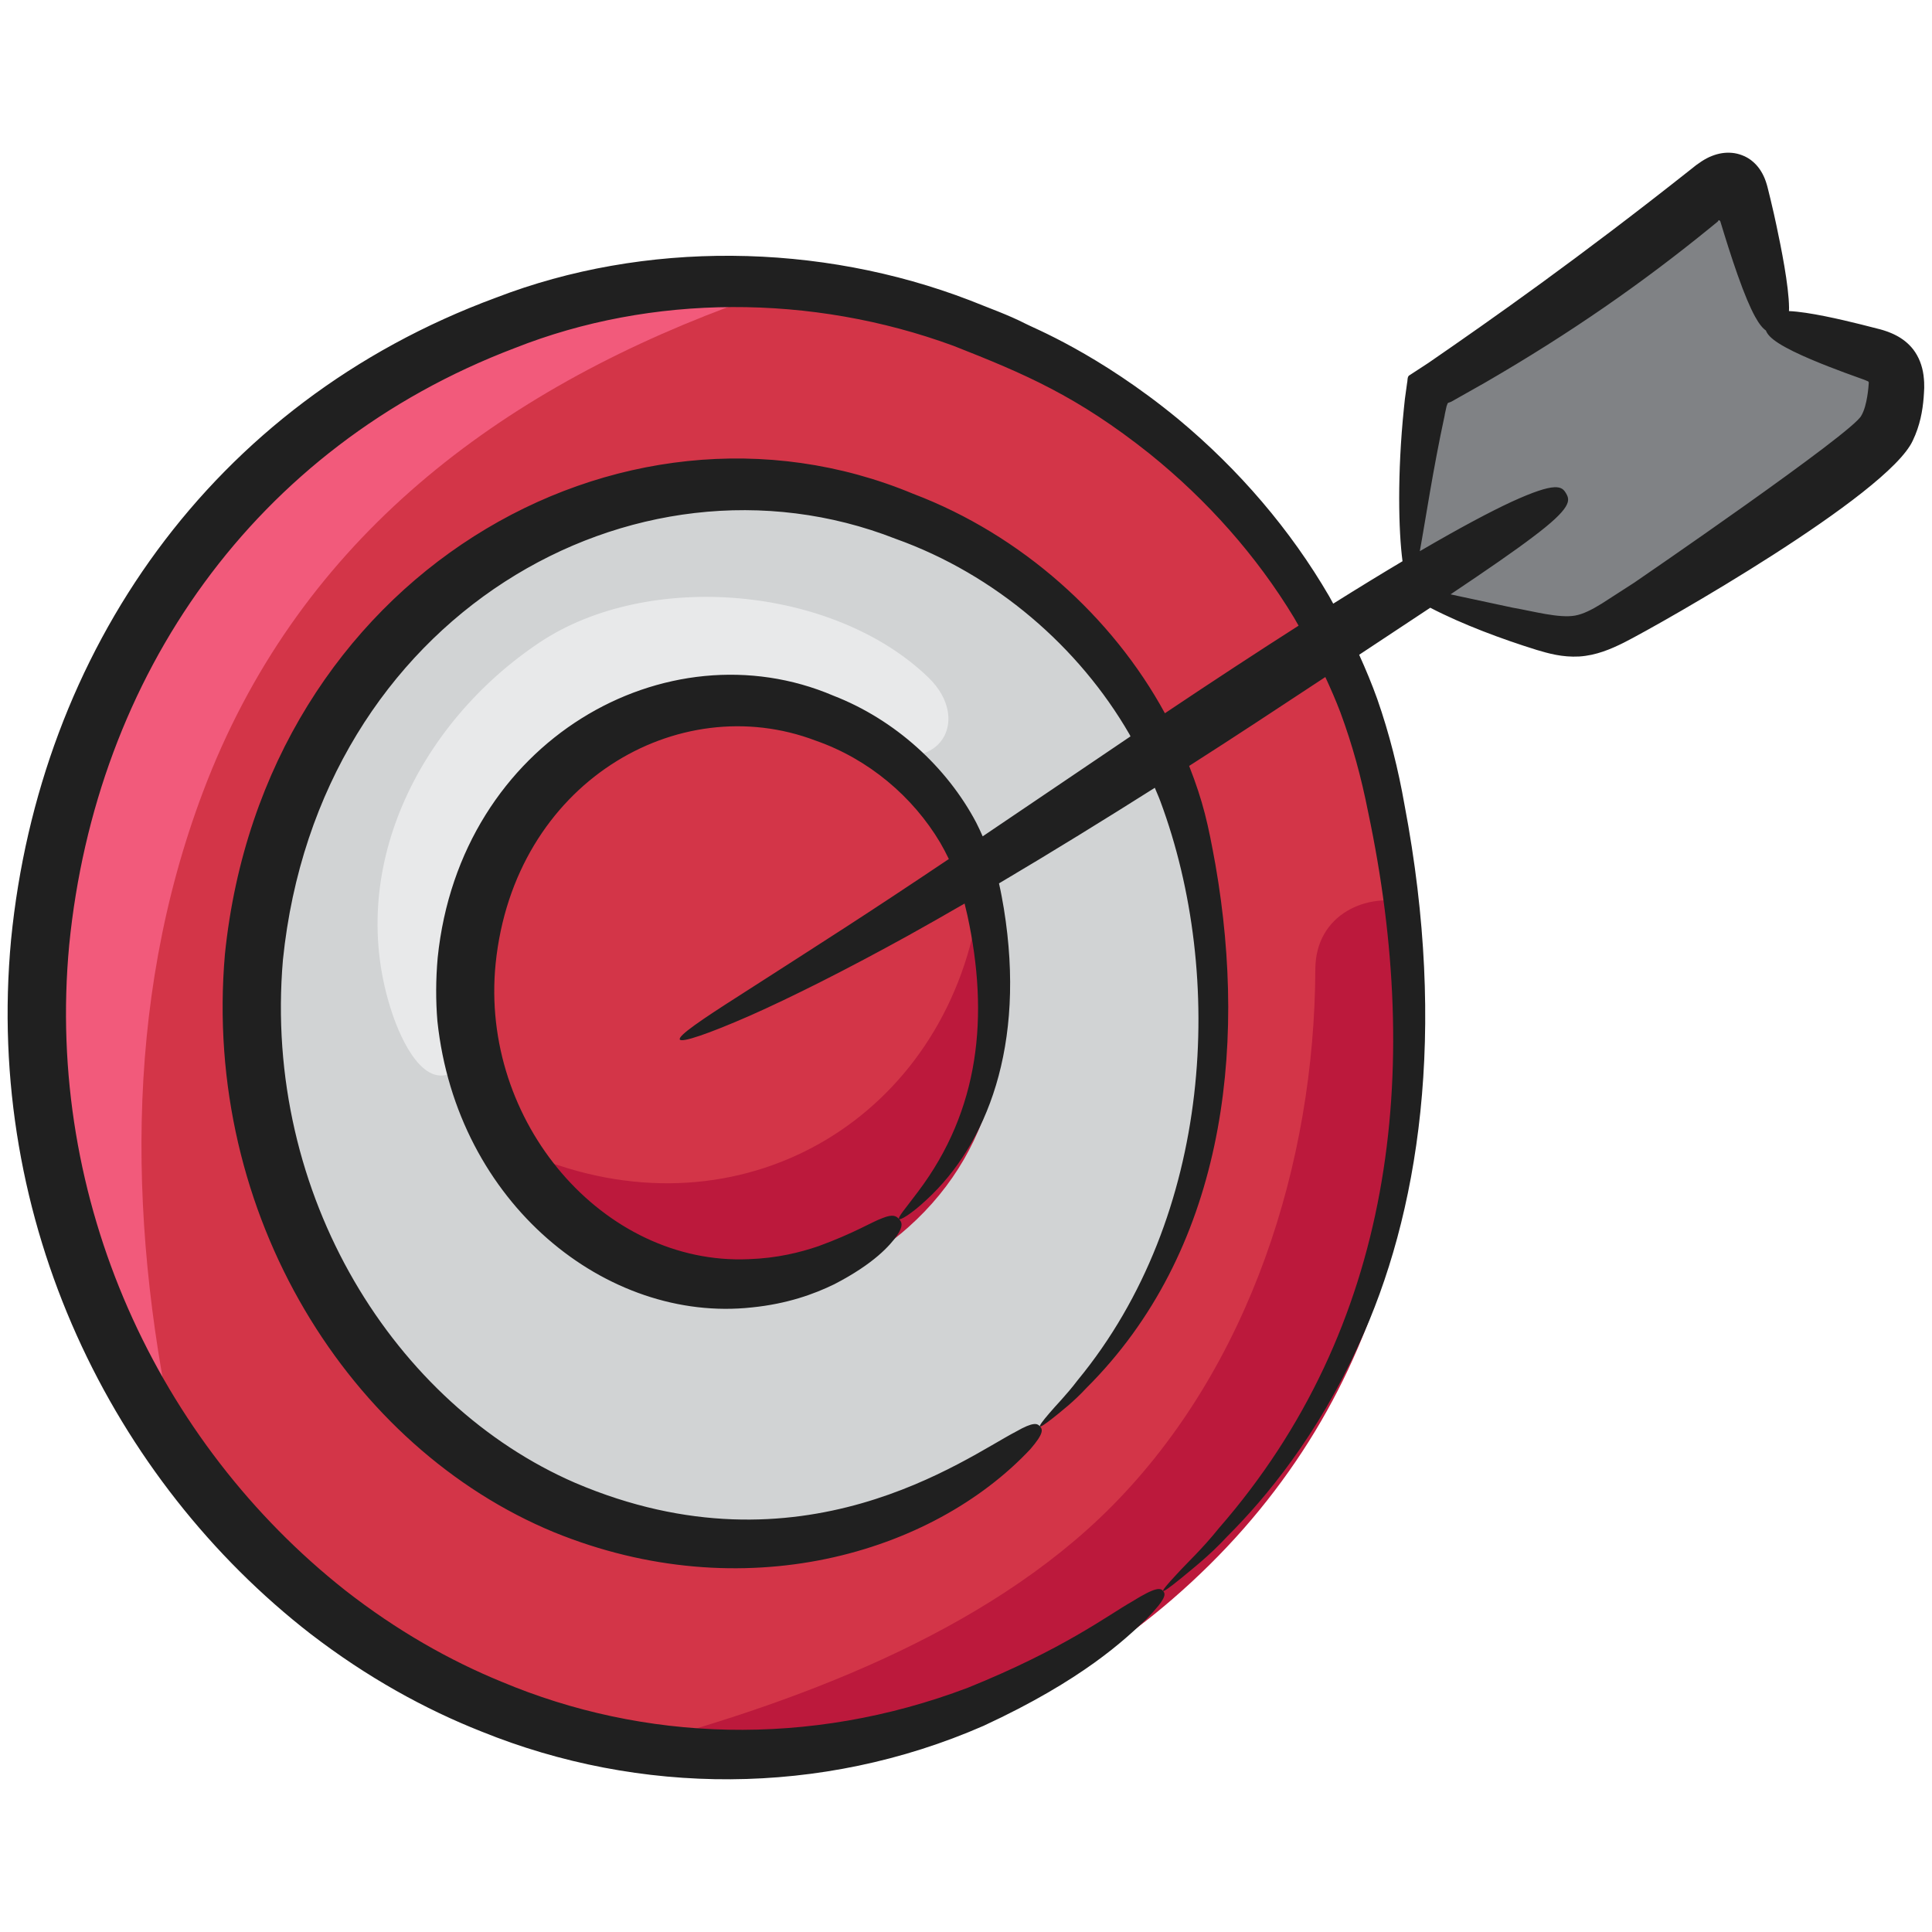 <svg id="Layer_1" enable-background="new 0 0 135 135" height="512" viewBox="0 0 135 135" width="512" xmlns="http://www.w3.org/2000/svg"><g><g><path d="m81.275 111.175c-10.62 9.15-24.52 13.44-38.74 10.55-2.88-.58-5.76-1.45-8.64-2.64-8.53-3.52-15.98-9.72-21.46-17.45-4.63-6.52-7.87-14.13-9.19-22.16-3.02-18.35 4.05-38.2 18.39-49.24 9.7-7.47 20.54-11.08 31.59-10.55 6.62.32 13.32 2.12 19.9 5.45 11.18 5.68 20.36 16.28 23.27 29.01.64 2.81 1.14 5.6 1.49 8.38 2.35 18.45-1.92 35.98-16.61 48.65z" fill="#d33548"/></g><g><path d="m72.672 99.67c11.835-10.479 14.013-25.596 10.586-41.033-2.034-9.159-8.464-16.786-16.291-20.869-12.297-6.414-25.193-4.927-36.051 3.667-10.041 7.947-14.998 22.228-12.882 35.425 2.025 12.634 10.458 23.83 21.466 28.502 11.982 5.085 24.229 2.226 33.172-5.693z" fill="#d1d3d4"/></g><g><path d="m62.825 85.185c-4.92 4.36-11.66 5.93-18.25 3.14-3.54-1.51-6.6-4.25-8.75-7.66-1.53-2.41-2.6-5.15-3.06-8.03-1.16-7.27 1.57-15.13 7.09-19.5 5.97-4.74 13.07-5.55 19.83-2.02 3.84 1.99 7.07 5.54 8.51 9.86.19.53.34 1.07.46 1.62 1.88 8.5.68 16.82-5.83 22.59z" fill="#d33548"/></g><g><path d="m123.399 22.491c2.512.675 5.002 1.44 7.465 2.293.481.167.989.357 1.301.778.314.424.367 1.0.345 1.538-.187 4.634-3.46 5.512-6.454 7.672-4.186 3.02-8.405 5.924-12.863 8.485-.903.519-1.837 1.034-2.857 1.17-.956.127-1.921-.089-2.86-.322-3.188-.792-6.33-1.791-9.402-2.99l.42-.308c.074-4.554.504-9.102 1.285-13.582 6.92-4.195 13.569-8.888 19.886-14.036.45-.367 1.066-.749 1.543-.423.28.192.389.561.478.901.833 3.175 1.667 6.351 2.501 9.526" fill="#808285"/></g><g><path d="m53.225 19.685c-.54.75-1.33 1.38-2.38 1.78-16.74 6.29-30.19 16.74-36.65 33.84-5.65 14.95-5.21 30.98-1.76 46.33-4.63-6.52-7.87-14.13-9.19-22.16-3.02-18.35 4.05-38.2 18.39-49.24 9.7-7.47 20.54-11.08 31.59-10.55z" fill="#f25a7b"/></g><g><path d="m81.879 111.779c-10.62 9.15-24.52 13.44-38.74 10.55 12.16-3.18 25.7-8.16 34.54-17.07 9.67-9.75 14.18-24.03 14.23-37.52.01-3.9 3.69-5.44 6.58-4.61 2.35 18.45-1.92 35.98-16.61 48.65z" fill="#bc193c"/></g><g><path d="m66.222 49.679c-.139-.77-.572-1.588-1.347-2.336-6.649-6.422-19.581-7.518-27.17-2.451-8.411 5.616-13.664 15.947-10.287 25.95.592 1.754 2.236 5.517 4.479 3.934 1.819-1.284 1.304-4.508 1.345-6.395.074-3.414.741-6.451 1.957-9.62 1.142-2.976 3.188-4.466 5.792-6.306 3.78-2.672 8.474-3.723 13.032-2.921 2.906.511 5.412 2.603 8.34 3.192 2.679.539 4.209-1.103 3.859-3.046z" fill="#e8e9ea"/></g><g><path d="m63.429 85.789c-4.92 4.36-11.66 5.93-18.25 3.14-3.54-1.51-6.6-4.25-8.75-7.66.77-.19 1.64-.16 2.6.16 14.03 4.64 27.37-4.06 29.41-18.53.07-.49.19-.93.36-1.32.19.53.34 1.07.46 1.62 1.88 8.5.68 16.82-5.83 22.59z" fill="#bc193c"/></g><path d="m21.732 114.192c3.917 3.013 7.969 5.244 11.909 6.799 11.021 4.465 23.721 4.566 35.08-.395 6.977-3.229 9.897-6.053 11.368-7.444 1.433-1.472 1.368-1.764 1.186-1.978-.182-.214-.48-.318-2.168.734-1.717.975-4.789 3.324-11.481 6.025-11.126 4.216-22.687 3.741-32.586-.423-3.608-1.477-7.314-3.567-10.916-6.384-13.068-10.321-20.969-27.165-19.289-45.09 1.859-18.783 12.912-34.792 31.132-41.714 9.569-3.789 20.749-3.802 30.667-.154 4.949 1.948 8.629 3.503 13.705 7.546 4.036 3.252 7.479 7.147 10.068 11.424.115.192.221.388.333.581-2.688 1.716-5.92 3.826-9.342 6.12-3.66-6.719-10.002-12.458-17.591-15.335-20.434-8.522-45.378 5.725-48.09 32.164-1.59 18.28 8.777 34.522 22.991 40.396 13.205 5.388 26.407 1.523 33.284-5.798.967-1.12.864-1.383.679-1.595-.185-.211-.451-.339-1.677.363-3.524 1.829-14.987 10.34-30.813 3.578-12.54-5.441-21.829-20.022-20.411-36.548 2.467-24.061 24.58-36.563 42.814-29.413 6.987 2.497 12.819 7.572 16.331 13.647.029.051.051.104.08.156-3.231 2.18-6.79 4.6-10.33 6.986-.146-.323-.287-.647-.453-.964-2.041-3.862-5.656-7.19-9.983-8.867-11.614-4.957-26.084 3.076-27.647 18.319-.133 1.517-.138 2.999-.018 4.43 1.358 12.75 11.836 21.111 21.98 19.998 2.458-.248 4.344-.93 5.755-1.62 2.807-1.451 3.885-2.718 4.377-3.395.473-.71.334-.943.149-1.154-.185-.211-.414-.37-1.148-.077-.742.263-1.979 1.054-4.494 1.97-1.262.429-2.868.838-4.874.906-10.141.44-18.791-9.59-17.676-20.662 1.292-12.606 12.744-19.239 22.37-15.569 3.704 1.289 6.794 3.929 8.692 7.123.22.376.419.76.606 1.147-6.067 4.066-8.33 5.489-14.656 9.552-2.651 1.689-4.273 2.797-4.144 3.057.121.244 1.988-.388 4.895-1.661 2.901-1.283 6.814-3.252 11.043-5.588 1.297-.719 2.625-1.476 3.962-2.25.066.276.135.548.198.833 1.525 7.03.858 13.6-3.459 19.312-.87 1.168-1.427 1.783-1.317 1.906.075.088.817-.32 1.928-1.358 4.168-3.848 6.955-10.717 5.393-20.342-.094-.562-.201-1.157-.339-1.759 3.75-2.219 7.502-4.538 10.888-6.68.128.318.275.632.392.953 4.535 12.19 3.674 28.955-5.774 40.431-.807 1.066-1.551 1.792-2.005 2.338-.462.538-.685.847-.639.9.047.053.362-.153.924-.596.554-.452 1.403-1.093 2.33-2.094 9.501-9.47 11.294-23.425 9.011-36.542-.514-2.859-.851-4.384-1.84-6.918 3.621-2.318 5.537-3.593 9.516-6.211.376.813.734 1.632 1.05 2.462.848 2.288 1.468 4.579 1.938 6.959 3.847 18.182 1.787 36.04-10.421 50.048-1.181 1.472-2.263 2.462-2.932 3.202-.681.729-1.019 1.139-.973 1.192s.475-.252 1.254-.885c.768-.645 1.955-1.548 3.255-2.953 2.695-2.688 6.296-7.052 9.15-13.348 4.208-9.074 6.242-21.804 3.208-37.766-.424-2.416-1.047-4.942-1.908-7.395-.371-1.036-.798-2.059-1.257-3.072 1.887-1.243 3.526-2.327 4.968-3.287 2.245 1.167 5.03 2.201 7.436 2.948.816.243 1.788.524 2.967.46 1.199-.074 2.24-.531 3.106-.96 2.643-1.334 18.46-10.325 20.207-14.126.506-1.052.687-2.093.76-3.002.027-.483.082-.81-.009-1.561-.089-.679-.334-1.303-.715-1.801-.333-.43-.758-.759-1.214-.993-.263-.137-.426-.191-.529-.235l-.125-.045c-.161-.055-.303-.102-.425-.133-.495-.126-.959-.245-1.393-.355-1.361-.337-3.613-.867-5.001-.925.002-.079.007-.149.006-.238-.017-1.552-.553-4.205-.88-5.739-.203-.938-.114-.543-.419-1.849-.137-.53-.244-1.13-.479-1.613-.231-.485-.516-.839-.919-1.138-.347-.253-.829-.44-1.289-.479-.461-.041-.919.025-1.404.216-.479.182-.995.536-1.489.949-7.829 6.199-13.894 10.462-18.321 13.512-.1.066-1.467.959-1.367.893-.12.125-.078.358-.125.529-.051.367-.101.732-.151 1.096l-.069.654c-.471 4.588-.376 8.579-.097 10.686-1.426.848-3.032 1.829-4.842 2.964-.096-.172-.186-.346-.285-.518-2.687-4.622-6.292-8.842-10.557-12.387-5.593-4.6-10.236-6.414-10.644-6.649-1.249-.64-2.583-1.103-3.887-1.634-10.524-4.052-22.75-4.201-33.142-.188-19.904 7.343-31.884 24.781-33.87 44.84-1.856 19.777 7.096 37.791 20.951 48.545zm79.219-85.216.129-.591.061-.16c.005-.059.058-.083.117-.098l.078-.029.037-.014.019-.007.072-.039c.763-.431 1.536-.868 2.312-1.306 5.982-3.465 10.993-6.96 15.798-10.878l.395-.323c.091-.075.074-.064.074-.064l.003-.006.011-.027c.008-.02.034-.049.059-.047.025.003.042.021.072.049l.011.011c.003.006.001-.005.008.015.376 1.238.771 2.501 1.197 3.71.495 1.404.895 2.339 1.234 2.954.292.531.536.816.757.969.09.252.332.535.894.895 1.149.735 3.308 1.567 4.606 2.049.406.147.84.304 1.304.473.118.042.216.085.297.121l.056.026c-.006-0-.002.004-.002.004l.011.013c.012.016.018.032.023.05-.015.233-.102 1.613-.522 2.314-.546 1.178-15.683 11.55-15.868 11.673-.756.488-1.51.974-2.253 1.453-.709.442-1.329.75-1.877.847-1.124.204-2.937-.307-4.361-.551-4.39-.939-3.734-.798-4.344-.932 2.645-1.772 4.479-3.042 5.723-3.986 2.766-2.07 2.632-2.582 2.348-3.068-.284-.486-.656-.857-3.828.597-1.456.678-3.517 1.763-6.392 3.442.399-2.17.908-5.661 1.747-9.537z" fill="#202020"/></g></svg>